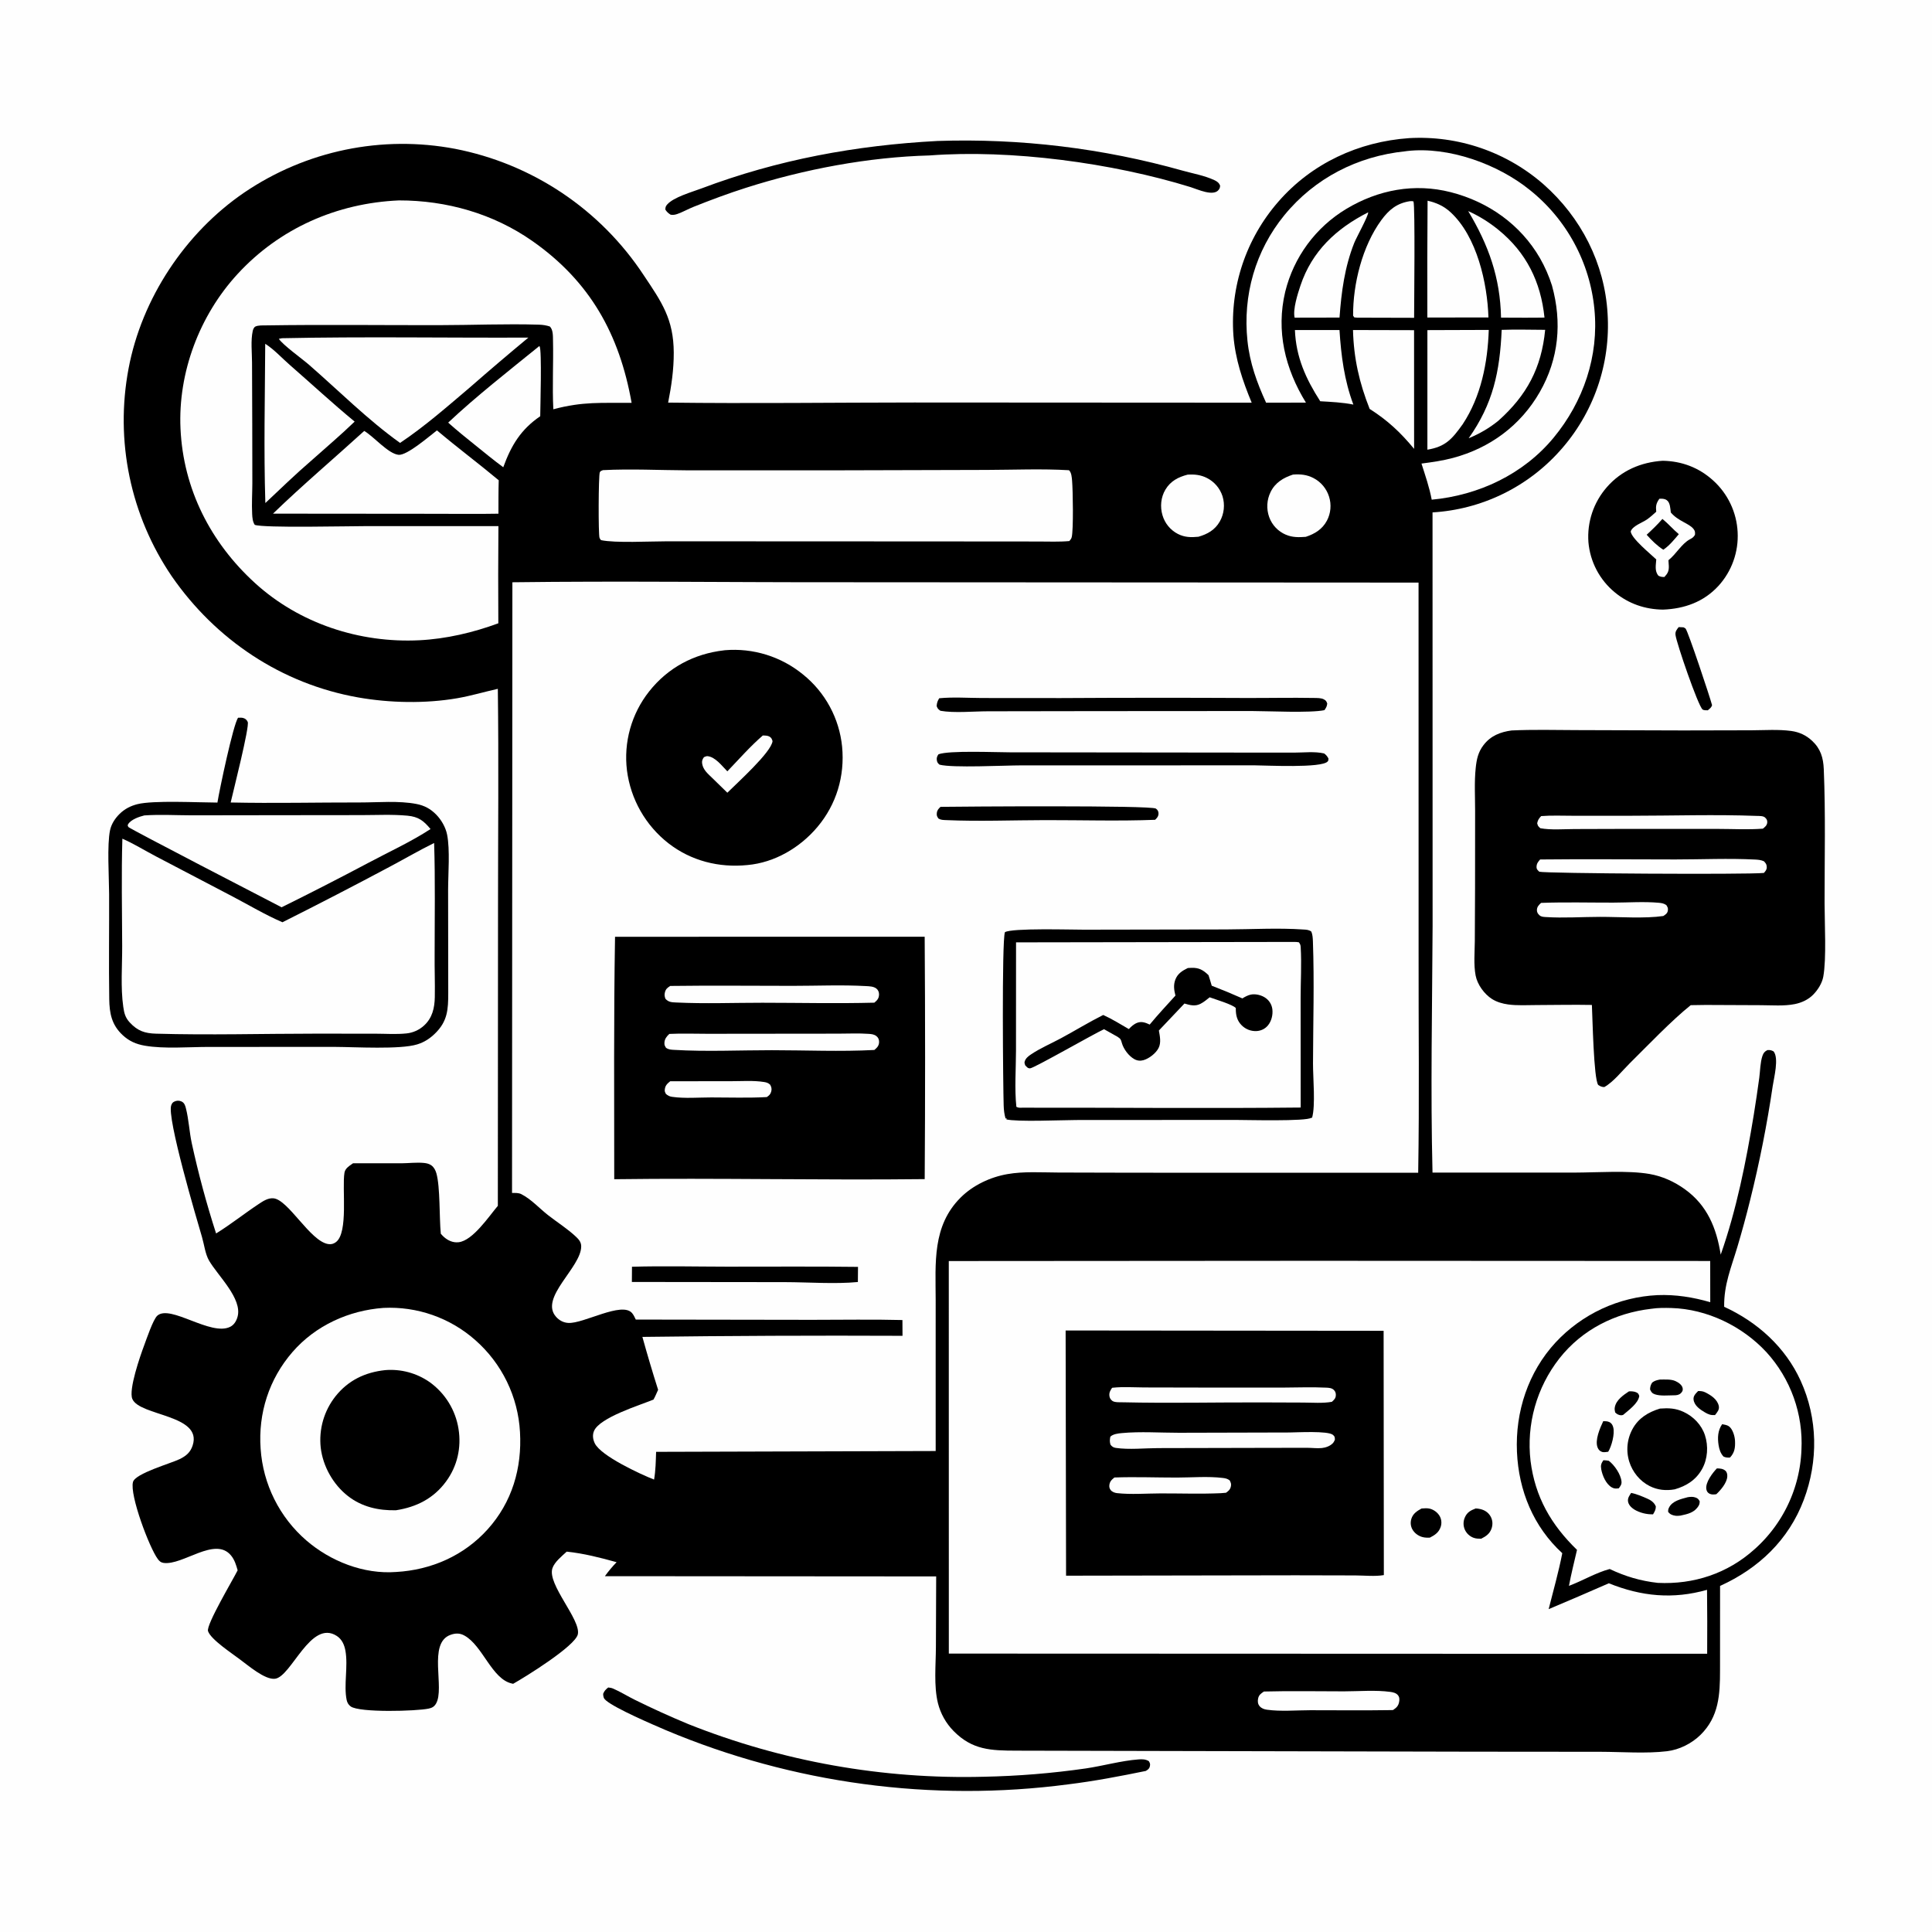 <?xml version="1.0" encoding="utf-8" ?>
<svg xmlns="http://www.w3.org/2000/svg" xmlns:xlink="http://www.w3.org/1999/xlink" width="1024" height="1024">
	<path fill="#FEFEFE" d="M0 0L1024 0L1024 1024L0 1024L0 0Z"/>
	<path d="M889.737 332.383L892.269 332.493C892.648 332.724 893.109 332.857 893.407 333.187C894.699 334.618 906.297 369.396 907.424 373.736C907.02 375.124 906.235 375.534 905.166 376.478C904.343 376.482 902.966 376.519 902.36 375.998C899.962 373.937 888.639 341 888.062 336.6C887.816 334.72 888.646 333.761 889.737 332.383Z"/>
	<path d="M322.368 894.402C323.285 894.516 324.129 894.627 324.986 894.997C328.92 896.698 332.693 899.084 336.557 900.979Q350.479 907.859 364.822 913.812Q369.476 915.664 374.174 917.398Q378.873 919.132 383.615 920.746Q388.356 922.36 393.137 923.854Q397.918 925.348 402.735 926.72Q407.552 928.092 412.402 929.341Q417.252 930.591 422.132 931.718Q427.013 932.844 431.92 933.846Q436.827 934.849 441.758 935.727Q446.69 936.604 451.641 937.357Q456.593 938.109 461.562 938.736Q466.531 939.363 471.515 939.864Q476.498 940.365 481.493 940.74Q486.488 941.114 491.49 941.362Q496.493 941.61 501.5 941.731Q506.507 941.852 511.516 941.846Q516.524 941.841 521.531 941.708Q548.653 941.174 575.504 937.307C584.722 935.946 594.238 933.213 603.457 932.522C605.429 932.374 607.19 932.399 608.903 933.445C609.511 934.502 609.752 934.972 609.429 936.257C609.082 937.633 608.388 937.919 607.286 938.641C593.696 941.422 580.011 944.042 566.237 945.735Q562.865 946.178 559.486 946.565Q556.107 946.953 552.722 947.284Q549.337 947.616 545.947 947.891Q542.557 948.167 539.163 948.386Q535.769 948.605 532.372 948.769Q528.975 948.932 525.575 949.039Q522.176 949.147 518.775 949.198Q515.374 949.249 511.973 949.244Q508.572 949.239 505.171 949.177Q501.771 949.116 498.372 948.999Q494.973 948.881 491.576 948.707Q488.179 948.534 484.786 948.304Q481.393 948.074 478.003 947.789Q474.614 947.503 471.23 947.162Q467.847 946.82 464.469 946.422Q461.091 946.025 457.72 945.572Q454.349 945.118 450.986 944.61Q447.624 944.101 444.27 943.536Q440.916 942.972 437.571 942.352Q434.227 941.733 430.894 941.058Q427.56 940.383 424.238 939.653Q420.916 938.924 417.607 938.139Q414.298 937.355 411.002 936.516Q407.706 935.677 404.424 934.783Q401.142 933.89 397.876 932.942Q394.609 931.995 391.359 930.993Q388.109 929.992 384.875 928.937Q381.642 927.882 378.426 926.774Q375.211 925.666 372.014 924.505Q368.817 923.344 365.64 922.13Q362.463 920.916 359.306 919.65Q356.149 918.384 353.014 917.066C345.984 914.042 326.408 905.692 321.166 901.259C319.887 900.178 319.765 899.382 319.677 897.766C320.337 896.148 321.009 895.48 322.368 894.402Z"/>
	<path d="M496.86 74.72Q505.078 74.443 513.301 74.484Q521.524 74.524 529.739 74.882Q537.954 75.239 546.149 75.912Q554.344 76.586 562.507 77.575Q570.67 78.564 578.789 79.867Q586.908 81.17 594.971 82.784Q603.034 84.399 611.028 86.324Q619.023 88.248 626.937 90.479C632.429 92.003 638.421 93.05 643.611 95.463C645.041 96.129 646.095 96.856 646.677 98.384C646.631 99.314 646.55 99.77 645.968 100.554C643.153 104.345 634.808 100.343 631.047 99.177C589.742 86.373 535.703 79.104 492.754 82.388C460.158 83.254 426.293 89.671 395.266 99.572C385.962 102.541 376.691 105.996 367.624 109.617C364.755 110.763 362.011 112.341 359.116 113.373C357.836 113.829 356.833 114.016 355.468 113.806C354.138 112.962 353.521 112.406 352.649 111.096C352.665 109.939 352.798 109.342 353.576 108.438C356.972 104.496 366.813 101.755 371.701 99.909C412.254 84.595 453.674 77.015 496.86 74.72Z"/>
	<path d="M881.25 244.216C891.353 244.399 900.415 247.796 907.942 254.604Q908.667 255.256 909.358 255.943Q910.05 256.63 910.707 257.35Q911.364 258.071 911.985 258.822Q912.605 259.574 913.188 260.355Q913.771 261.137 914.315 261.946Q914.858 262.755 915.361 263.59Q915.864 264.426 916.326 265.284Q916.787 266.143 917.205 267.024Q917.624 267.904 917.998 268.804Q918.372 269.704 918.702 270.622Q919.032 271.539 919.316 272.472Q919.599 273.404 919.837 274.35Q920.075 275.295 920.266 276.251Q920.456 277.207 920.6 278.172Q920.743 279.136 920.839 280.106Q920.934 281.076 920.982 282.05Q921.033 283.02 921.036 283.991Q921.039 284.962 920.994 285.933Q920.949 286.903 920.856 287.87Q920.763 288.836 920.622 289.798Q920.481 290.759 920.293 291.711Q920.105 292.664 919.87 293.607Q919.635 294.549 919.354 295.479Q919.073 296.408 918.746 297.323Q918.419 298.238 918.047 299.135Q917.676 300.032 917.26 300.91Q916.844 301.788 916.386 302.644Q915.927 303.5 915.427 304.333Q914.926 305.165 914.385 305.972Q913.845 306.779 913.264 307.558Q912.684 308.337 912.066 309.086Q911.448 309.835 910.794 310.553C902.97 319.056 892.782 322.655 881.452 323.109C871.988 323.01 863.156 320.003 855.847 313.93Q855.104 313.318 854.393 312.669Q853.682 312.021 853.003 311.338Q852.325 310.655 851.682 309.939Q851.038 309.224 850.431 308.477Q849.824 307.73 849.254 306.954Q848.685 306.178 848.155 305.374Q847.625 304.571 847.135 303.742Q846.646 302.913 846.198 302.061Q845.751 301.209 845.346 300.336Q844.941 299.462 844.58 298.57Q844.219 297.678 843.903 296.769Q843.587 295.86 843.316 294.936Q843.046 294.012 842.821 293.076Q842.597 292.14 842.419 291.194Q842.242 290.248 842.111 289.295Q841.981 288.341 841.898 287.382Q841.825 286.397 841.801 285.41Q841.777 284.422 841.802 283.435Q841.827 282.447 841.901 281.462Q841.975 280.478 842.098 279.497Q842.22 278.517 842.392 277.545Q842.563 276.572 842.782 275.609Q843.001 274.646 843.268 273.695Q843.535 272.744 843.849 271.807Q844.162 270.871 844.522 269.951Q844.882 269.031 845.287 268.13Q845.692 267.229 846.141 266.35Q846.59 265.47 847.082 264.614Q847.574 263.757 848.108 262.926Q848.642 262.096 849.217 261.292Q849.792 260.489 850.406 259.715Q851.02 258.941 851.671 258.199C859.364 249.4 869.727 244.966 881.25 244.216Z"/>
	<path fill="#FEFEFE" d="M879.5 264.358C880.884 264.275 882.163 264.269 883.359 265.056C885.268 266.311 885.286 269.562 885.565 271.621C889.474 276.267 895.2 277.349 897.566 280.317C898.469 281.45 898.472 282.096 898.367 283.489C897.58 284.777 896.964 285.158 895.688 285.836C891.296 288.172 888.394 293.702 884.308 296.929Q884.45 298.449 884.504 299.975C884.584 302.669 883.988 303.861 882.187 305.797C880.879 305.843 880.216 305.74 879.035 305.171C876.894 302.712 877.66 299.533 877.852 296.508C874.884 293.655 864.742 285.471 864.312 281.71C865.144 278.817 870.52 276.986 872.873 275.362C874.629 274.151 876.254 272.655 877.838 271.227C877.535 268.245 877.744 266.83 879.5 264.358Z"/>
	<path d="M881.112 275.045C884.146 277.494 886.772 280.59 889.806 283.124C887.31 286.064 884.808 289.199 881.587 291.366C878.204 289.186 875.429 286.422 872.764 283.433C875.715 280.709 878.466 278.085 881.112 275.045Z"/>
	<path d="M126.203 380.416C126.982 380.412 128.01 380.32 128.758 380.512C130.009 380.834 130.736 381.445 131.291 382.618C132.394 384.948 123.51 419.828 122.262 425.337C145.054 425.833 167.963 425.287 190.772 425.32C200.358 425.333 211.361 424.289 220.792 426.136C224.919 426.944 228.172 428.687 231.137 431.694C233.923 434.518 236.2 438.464 236.976 442.381C238.576 450.463 237.515 463.135 237.505 471.612L237.579 526.346C237.575 535.006 237.245 541.23 230.66 547.699C227.851 550.459 224.879 552.398 221.073 553.563C211.985 556.347 188.189 554.917 177.75 554.879L110.731 554.89C100.132 554.89 87.014 556.008 76.78 554.241C72.156 553.443 68.445 551.842 64.962 548.585C59.17 543.167 58.015 537.055 57.901 529.523C57.62 510.932 57.911 492.315 57.834 473.721C57.798 465.02 56.678 447.745 58.33 440.032C59.035 436.738 60.977 433.762 63.35 431.422C66.058 428.752 69.152 427.161 72.829 426.229C81.211 424.105 105.085 425.357 115.242 425.381C116.263 418.897 123.664 383.711 126.203 380.416Z"/>
	<path fill="#FEFEFE" d="M76.501 432.188C84.769 431.624 93.328 432.119 101.622 432.138L147.789 432.072L191.529 432.026C199.565 432.02 207.892 431.579 215.889 432.322C221.795 432.871 224.491 434.961 228.194 439.407C217.904 446.14 206.064 451.545 195.184 457.355Q172.389 469.448 149.255 480.881C142.282 477.293 69.094 439.428 68.092 438.375C67.852 438.122 67.809 437.737 67.668 437.418C67.735 437.255 67.783 437.083 67.868 436.928C69.261 434.388 73.874 432.823 76.501 432.188Z"/>
	<path fill="#FEFEFE" d="M64.856 444.519C70.903 447.165 76.674 450.752 82.526 453.833L123.634 475.351C132.218 479.888 140.796 484.976 149.703 488.816Q178.296 474.47 206.525 459.42C214.392 455.248 222.11 450.735 230.098 446.804C230.73 466.452 230.354 486.215 230.364 505.875C230.287 513.425 230.602 520.981 230.456 528.53C230.346 534.247 229.141 539.559 224.739 543.565Q224.257 544.005 223.742 544.404Q223.227 544.804 222.681 545.162Q222.136 545.519 221.564 545.831Q220.991 546.144 220.396 546.41Q219.8 546.676 219.185 546.893Q218.571 547.11 217.94 547.278Q217.31 547.445 216.669 547.562Q216.027 547.678 215.378 547.743C210.043 548.301 204.299 547.886 198.923 547.88L167.313 547.858C139.17 547.865 110.804 548.685 82.688 547.871C76.763 547.7 72.945 546.431 68.796 541.956C66.376 539.346 65.826 537.012 65.332 533.597C63.861 523.41 64.795 511.828 64.759 501.469C64.694 482.511 64.3 463.467 64.856 444.519Z"/>
	<path d="M801.201 387.157C812.605 386.63 824.125 386.926 835.541 386.973L892.057 387.149L928.295 387.069C935.208 387.044 942.573 386.499 949.409 387.433C953.682 388.018 957.304 389.711 960.468 392.661C965 396.888 966.388 401.676 966.64 407.697C967.628 431.282 967.048 455.114 967.062 478.725C967.068 489.452 968.119 508.143 966.376 517.662C965.738 521.145 963.517 524.638 961.077 527.142C958.46 529.83 954.93 531.455 951.282 532.187C945.561 533.336 939.161 532.787 933.329 532.769L904.106 532.644L896.12 532.758C886.017 540.83 873.16 554.313 863.659 563.714C859.709 567.623 855.117 573.505 850.304 576.17C848.837 576.116 848.278 575.79 847.077 575.037C844.67 571.738 844.075 539.261 843.735 532.64C833.95 532.451 824.124 532.674 814.335 532.701C809.447 532.715 804.227 533.044 799.382 532.384C796.398 531.977 793.379 531.123 790.814 529.507C786.699 526.913 783.02 521.822 782.106 517.015C781.014 511.263 781.628 504.668 781.68 498.808L781.812 470.595L781.841 429.701C781.841 422.262 781.377 414.463 782.155 407.061C782.637 402.479 783.403 398.711 786.278 394.938C790.063 389.972 795.232 387.958 801.201 387.157Z"/>
	<path fill="#FEFEFE" d="M816.794 478.552C829.474 478.083 842.285 478.427 854.978 478.408C862.894 478.397 871.383 477.764 879.24 478.494C880.8 478.639 881.874 478.84 883.186 479.705C883.888 480.867 884.233 481.326 883.971 482.757C883.709 484.183 882.688 484.766 881.594 485.506C871.709 486.936 858.375 485.95 848.072 485.961C838.568 485.97 828.659 486.67 819.196 486.05C817.999 485.972 816.86 485.937 815.927 485.086C815.033 484.269 814.54 483.457 814.597 482.22C814.673 480.567 815.676 479.623 816.794 478.552Z"/>
	<path fill="#FEFEFE" d="M816.85 432.543C822.367 432.107 828.049 432.367 833.583 432.366L864.494 432.365C886.648 432.361 909.087 431.613 931.209 432.449C932.51 432.498 934.439 432.388 935.464 433.266C936.349 434.024 936.803 434.837 936.669 436.024C936.498 437.541 935.452 438.316 934.378 439.21C926.584 439.811 918.401 439.346 910.578 439.342L864.429 439.325L834.495 439.414C828.642 439.442 822.19 439.997 816.437 438.989C815.24 437.943 815.129 437.86 814.739 436.329C815.106 434.579 815.639 433.841 816.85 432.543Z"/>
	<path fill="#FEFEFE" d="M816.297 455.536C840.185 455.269 864.106 455.525 887.997 455.523C901.972 455.521 916.247 454.858 930.181 455.576C931.887 455.664 933.375 455.783 934.94 456.503C935.872 457.552 936.366 458.025 936.42 459.526C936.471 460.92 935.767 461.72 934.885 462.679C925.903 463.608 818.484 462.966 815.85 462.024C814.976 461.154 814.387 460.79 814.397 459.448C814.409 457.769 815.243 456.726 816.297 455.536Z"/>
	<path d="M746.809 73.212Q748.015 73.143 749.223 73.103Q750.43 73.063 751.638 73.052Q752.847 73.041 754.055 73.06Q755.263 73.078 756.47 73.126Q757.677 73.174 758.883 73.251Q760.089 73.329 761.292 73.435Q762.496 73.541 763.696 73.677Q764.897 73.812 766.094 73.977Q767.291 74.142 768.483 74.335Q769.676 74.529 770.864 74.752Q772.051 74.974 773.233 75.225Q774.415 75.477 775.59 75.757Q776.765 76.037 777.934 76.345Q779.102 76.653 780.262 76.99Q781.422 77.326 782.574 77.691Q783.726 78.055 784.869 78.448Q786.011 78.841 787.144 79.261Q788.277 79.681 789.4 80.128Q790.522 80.576 791.633 81.05Q792.744 81.525 793.843 82.026Q794.943 82.527 796.029 83.055Q797.116 83.583 798.19 84.137Q799.263 84.691 800.323 85.271Q801.383 85.851 802.429 86.457Q803.474 87.062 804.505 87.693Q805.535 88.324 806.55 88.979Q807.565 89.635 808.564 90.315Q809.563 90.995 810.545 91.698Q811.526 92.403 812.491 93.13Q813.456 93.858 814.402 94.609Q815.349 95.359 816.277 96.133Q817.205 96.906 818.114 97.702C838.018 115.246 850.528 139.66 852.049 166.25Q852.127 167.482 852.173 168.716Q852.22 169.949 852.237 171.184Q852.253 172.418 852.239 173.653Q852.224 174.887 852.179 176.121Q852.134 177.355 852.059 178.587Q851.983 179.819 851.877 181.049Q851.77 182.279 851.634 183.506Q851.497 184.733 851.33 185.956Q851.163 187.179 850.965 188.398Q850.768 189.617 850.54 190.83Q850.312 192.043 850.054 193.251Q849.796 194.458 849.509 195.659Q849.221 196.859 848.904 198.052Q848.586 199.245 848.239 200.43Q847.892 201.615 847.516 202.791Q847.14 203.966 846.734 205.132Q846.329 206.299 845.895 207.454Q845.461 208.61 844.998 209.754Q844.535 210.899 844.044 212.032Q843.553 213.164 843.034 214.284Q842.515 215.405 841.968 216.511Q841.421 217.618 840.847 218.711Q840.273 219.804 839.672 220.883Q839.071 221.961 838.444 223.024Q837.816 224.087 837.162 225.134Q836.508 226.182 835.829 227.212Q835.149 228.243 834.444 229.256Q833.739 230.27 833.009 231.265Q832.279 232.261 831.525 233.238Q830.77 234.215 829.992 235.174Q829.213 236.132 828.411 237.07Q827.609 238.009 826.784 238.927Q825.983 239.823 825.16 240.7Q824.337 241.576 823.493 242.432Q822.648 243.288 821.784 244.123Q820.919 244.958 820.034 245.772Q819.149 246.586 818.244 247.378Q817.34 248.17 816.416 248.939Q815.493 249.709 814.551 250.456Q813.609 251.203 812.649 251.926Q811.688 252.65 810.711 253.35Q809.734 254.05 808.739 254.726Q807.745 255.401 806.735 256.053Q805.724 256.704 804.698 257.331Q803.672 257.957 802.631 258.559Q801.59 259.16 800.535 259.736Q799.479 260.311 798.41 260.861Q797.341 261.411 796.259 261.935Q795.176 262.458 794.082 262.955Q792.987 263.452 791.88 263.922Q790.774 264.392 789.656 264.835Q788.539 265.278 787.411 265.693Q786.282 266.109 785.144 266.496Q784.006 266.884 782.859 267.244Q781.712 267.604 780.557 267.936Q779.401 268.268 778.238 268.571Q777.075 268.875 775.904 269.15Q774.734 269.425 773.557 269.671Q772.381 269.917 771.198 270.135Q770.016 270.352 768.829 270.541Q767.641 270.73 766.45 270.889Q765.258 271.049 764.063 271.179Q762.868 271.31 761.67 271.411Q760.472 271.512 759.272 271.584L759.308 490.86C759.091 534.363 758.179 578.015 759.261 621.507L834.671 621.499C846.669 621.469 862.852 620.265 874.241 622.229C881.074 623.407 887.42 626.296 893.034 630.338C904.905 638.887 909.79 650.916 912.015 664.985C920.339 641.346 925.487 615.617 929.524 590.956Q931.121 581.072 932.466 571.15C932.931 567.529 932.965 563.103 934.117 559.673C934.631 558.141 935.292 557.284 936.779 556.568C938.181 556.486 938.793 556.6 940.033 557.262C942.976 560.884 940.223 571.234 939.57 575.664Q935.069 606.146 927.614 636.043Q924.532 648.528 920.856 660.851C917.555 671.93 913.662 680.892 913.841 692.63C931.466 700.682 946.265 714.015 954.378 731.818C963.508 751.853 963.778 774.446 956.042 794.959C948.041 816.174 932.133 831.322 911.674 840.563L911.65 885.279C911.652 898.157 911.079 909.902 901.304 919.516C896.644 924.101 890.065 927.401 883.555 928.181C872.448 929.512 859.558 928.513 848.285 928.486L780.283 928.429L538.679 927.888C525.175 927.848 515.301 927.558 505.371 917.429Q504.626 916.669 503.933 915.862Q503.24 915.054 502.602 914.203Q501.963 913.351 501.383 912.46Q500.802 911.568 500.281 910.64Q499.76 909.712 499.302 908.752Q498.843 907.792 498.449 906.803Q498.055 905.815 497.727 904.803Q497.399 903.791 497.138 902.759C494.862 893.534 496.014 882.536 496.051 873.017L496.194 835.536L320.609 835.407C322.534 832.737 324.521 830.357 326.815 827.997C318.098 825.572 309.394 823.346 300.372 822.396C297.809 824.771 293.936 827.834 292.798 831.19C289.913 839.701 307.968 858.45 306.263 866.22C304.891 872.477 278.161 888.99 271.974 892.449L271.35 892.308C260.659 889.974 255.891 872.258 246.18 866.893C243.702 865.523 241.483 865.557 238.853 866.476C226.5 870.79 235.979 894.785 231.067 903.008C230.111 904.607 228.98 905.207 227.225 905.587C220.827 906.971 190.507 907.838 185.871 904.442C184.691 903.578 184.018 902.407 183.729 901C182.116 893.146 184.57 883.215 183.089 874.959C182.528 871.834 181.265 868.877 178.514 867.089C164.677 858.093 154.452 888.654 145.805 889.771C140.371 890.474 131.329 882.519 126.986 879.382C123.128 876.424 111.766 869.017 110.257 864.538C109.155 861.268 123.522 837.216 125.957 832.292C125.146 829.45 124.353 826.728 122.423 824.401C113.929 814.162 96.933 829.828 86.664 828.37C85.234 828.167 84.487 827.444 83.649 826.335C79.263 820.534 68.606 792.35 70.493 785.478C71.753 780.892 90.543 775.66 95.228 773.362C98.661 771.677 100.931 769.785 102.128 766.067C107.395 749.709 73.993 750.62 70.141 741.469C68.075 736.559 74.321 718.635 76.393 713.119C77.587 709.941 81.153 699.295 83.384 697.333C90.314 691.237 111.746 708.409 122.026 703.228C124.127 702.17 125.311 700.094 125.914 697.895C128.549 688.27 115.447 676.159 110.81 668.152C108.759 664.61 108.244 659.693 107.08 655.726C104.361 646.455 88.218 592.033 90.785 585.756C91.152 584.857 91.425 584.347 92.296 583.91C93.539 583.287 94.816 583.201 96.112 583.763C97.67 584.438 98.119 585.799 98.512 587.325C100.062 593.342 100.329 599.806 101.637 605.918Q106.916 630.154 114.534 653.759C122.321 648.961 129.485 643.212 137.105 638.163C139.42 636.629 142.041 634.865 144.944 635.131C152.826 635.853 164.385 657.836 173.932 659.376C175.509 659.631 176.778 659.307 178.066 658.335C184.746 653.293 181.198 629.755 182.576 621.566C182.947 619.357 184.884 618.112 186.571 616.941L187.146 616.547L212.741 616.569C216.708 616.535 220.882 615.995 224.818 616.395C226.184 616.535 227.647 616.897 228.752 617.755C230.083 618.79 230.845 620.301 231.297 621.894C233.356 629.142 232.791 645.297 233.634 653.908C234.15 654.482 234.656 655.058 235.233 655.572C237.435 657.538 240.132 658.76 243.121 658.405C250.607 657.516 259.055 644.809 263.865 639.113L263.962 480.525C263.964 442.06 264.368 403.553 263.86 365.093C256.69 366.699 249.614 368.814 242.373 370.072C225.544 372.995 206.533 372.613 189.754 369.638C149.23 362.452 114.331 339.109 91.045 305.455Q90.031 303.965 89.055 302.451Q88.078 300.936 87.138 299.399Q86.198 297.861 85.297 296.3Q84.395 294.74 83.532 293.158Q82.669 291.576 81.845 289.973Q81.021 288.371 80.237 286.748Q79.452 285.126 78.707 283.485Q77.963 281.844 77.259 280.185Q76.555 278.526 75.891 276.85Q75.228 275.175 74.606 273.483Q73.984 271.792 73.404 270.086Q72.823 268.38 72.285 266.66Q71.747 264.94 71.251 263.207Q70.754 261.475 70.301 259.731Q69.847 257.987 69.437 256.232Q69.026 254.477 68.659 252.713Q68.291 250.949 67.967 249.176Q67.643 247.403 67.362 245.623Q67.082 243.843 66.845 242.056Q66.608 240.27 66.415 238.478Q66.222 236.686 66.073 234.89Q65.924 233.095 65.819 231.295Q65.714 229.496 65.653 227.695Q65.592 225.894 65.575 224.092Q65.558 222.29 65.585 220.488Q65.613 218.686 65.684 216.886Q65.756 215.085 65.872 213.286Q65.987 211.488 66.147 209.693Q66.306 207.898 66.51 206.107Q66.714 204.317 66.961 202.532Q67.209 200.747 67.5 198.968Q67.791 197.19 68.125 195.419C75.106 158.182 98.244 123.32 129.503 102.024Q131.016 100.997 132.554 100.007Q134.093 99.018 135.654 98.066Q137.216 97.114 138.801 96.201Q140.386 95.288 141.992 94.414Q143.599 93.54 145.227 92.705Q146.854 91.871 148.502 91.076Q150.149 90.282 151.816 89.528Q153.482 88.775 155.166 88.062Q156.851 87.349 158.552 86.678Q160.254 86.007 161.971 85.377Q163.688 84.748 165.42 84.161Q167.152 83.574 168.899 83.029Q170.645 82.485 172.403 81.983Q174.162 81.482 175.933 81.023Q177.704 80.565 179.485 80.15Q181.266 79.735 183.057 79.364Q184.848 78.993 186.648 78.666Q188.447 78.339 190.254 78.056Q192.061 77.773 193.874 77.534Q195.688 77.296 197.506 77.102Q199.325 76.908 201.148 76.758Q202.971 76.609 204.797 76.504Q206.623 76.399 208.451 76.339Q210.279 76.279 212.108 76.264Q213.937 76.248 215.765 76.278Q217.594 76.308 219.422 76.382Q221.249 76.456 223.074 76.575Q224.899 76.694 226.721 76.858Q228.543 77.022 230.36 77.23Q232.177 77.438 233.988 77.691Q235.8 77.944 237.604 78.241Q239.409 78.538 241.206 78.879Q243.101 79.248 244.987 79.663Q246.872 80.079 248.747 80.541Q250.621 81.004 252.484 81.513Q254.346 82.022 256.195 82.577Q258.044 83.132 259.879 83.733Q261.714 84.334 263.533 84.98Q265.353 85.626 267.155 86.318Q268.958 87.009 270.743 87.746Q272.528 88.482 274.294 89.262Q276.06 90.042 277.806 90.866Q279.552 91.69 281.277 92.558Q283.002 93.425 284.705 94.335Q286.407 95.245 288.087 96.197Q289.767 97.148 291.422 98.142Q293.078 99.135 294.708 100.17Q296.338 101.204 297.942 102.279Q299.546 103.353 301.123 104.468Q302.7 105.582 304.248 106.735Q305.797 107.888 307.316 109.079Q308.836 110.271 310.325 111.499Q311.814 112.728 313.273 113.993Q314.731 115.259 316.157 116.56Q317.583 117.861 318.977 119.198Q320.37 120.534 321.73 121.905Q323.09 123.275 324.415 124.679Q325.74 126.084 327.03 127.52Q328.32 128.957 329.574 130.425Q330.828 131.893 332.044 133.392Q333.261 134.891 334.44 136.42Q335.62 137.949 336.76 139.507Q337.901 141.064 339.003 142.65Q340.104 144.235 341.166 145.848C350.777 160.184 357.03 169.158 357.103 186.897C357.14 195.935 355.864 204.559 354.128 213.39C397.563 213.935 441.093 213.358 484.538 213.333L663.421 213.432C658.585 201.775 654.731 190.42 653.731 177.745Q653.647 176.551 653.593 175.356Q653.538 174.16 653.514 172.963Q653.489 171.767 653.493 170.57Q653.498 169.373 653.531 168.177Q653.565 166.981 653.629 165.786Q653.692 164.59 653.785 163.397Q653.878 162.204 654 161.013Q654.122 159.823 654.273 158.636Q654.425 157.448 654.605 156.265Q654.786 155.082 654.995 153.904Q655.205 152.726 655.443 151.553Q655.682 150.38 655.949 149.213Q656.216 148.047 656.512 146.887Q656.808 145.728 657.133 144.576Q657.457 143.424 657.81 142.28Q658.162 141.136 658.543 140.002Q658.923 138.867 659.332 137.742Q659.74 136.617 660.176 135.502Q660.612 134.388 661.076 133.284Q661.539 132.181 662.029 131.089Q662.519 129.997 663.036 128.918Q663.553 127.839 664.097 126.772Q664.64 125.706 665.21 124.653Q665.779 123.601 666.375 122.562Q666.97 121.524 667.59 120.501Q668.211 119.477 668.857 118.47Q669.502 117.462 670.172 116.47Q670.842 115.479 671.537 114.504Q672.231 113.529 672.949 112.572Q673.667 111.614 674.409 110.675Q675.151 109.736 675.915 108.815Q676.679 107.894 677.466 106.992C695.174 86.591 720.061 75.095 746.809 73.212Z"/>
	<path fill="#FEFEFE" d="M669.915 896.539C684.016 896.156 698.21 896.465 712.32 896.451C720.226 896.442 729.09 895.667 736.907 896.738C738.355 896.936 739.936 897.296 740.921 898.475C741.787 899.513 741.805 900.76 741.569 902.018C741.147 904.257 740.112 905.137 738.329 906.357Q737.677 906.385 737.025 906.394C722.851 906.625 708.64 906.442 694.463 906.452C687.057 906.457 678.775 907.209 671.496 906.184C670 905.974 668.605 905.47 667.596 904.278C666.633 903.141 666.533 901.709 666.812 900.31C667.207 898.328 668.358 897.585 669.915 896.539Z"/>
	<path fill="#FEFEFE" d="M686.334 174.923L709.957 174.914C710.815 188.529 712.497 201.582 717.316 214.436C711.549 213.275 705.609 213.016 699.749 212.671C692.09 200.725 686.893 189.267 686.334 174.923Z"/>
	<path fill="#FEFEFE" d="M629.461 251.569C633.139 251.346 636.425 251.658 639.758 253.374Q640.481 253.743 641.164 254.18Q641.847 254.618 642.483 255.121Q643.12 255.624 643.704 256.187Q644.289 256.75 644.815 257.367Q645.341 257.985 645.804 258.651Q646.267 259.317 646.662 260.026Q647.057 260.734 647.381 261.478Q647.705 262.222 647.954 262.994Q648.209 263.821 648.379 264.67Q648.548 265.519 648.632 266.38Q648.715 267.242 648.711 268.107Q648.707 268.973 648.616 269.833Q648.524 270.694 648.346 271.541Q648.169 272.388 647.906 273.213Q647.644 274.038 647.299 274.832Q646.955 275.626 646.532 276.381C643.941 280.903 640.044 283.08 635.197 284.489C631.256 284.883 627.86 284.828 624.262 282.979Q623.532 282.6 622.844 282.15Q622.155 281.699 621.516 281.181Q620.877 280.664 620.293 280.084Q619.71 279.504 619.188 278.869Q618.666 278.233 618.211 277.548Q617.755 276.863 617.372 276.135Q616.988 275.407 616.68 274.645Q616.372 273.882 616.142 273.092C614.795 268.6 615.275 263.53 617.704 259.486C620.44 254.932 624.512 252.86 629.461 251.569Z"/>
	<path fill="#FEFEFE" d="M685.301 251.539C689.17 251.229 692.662 251.559 696.163 253.377Q696.895 253.756 697.587 254.206Q698.278 254.655 698.922 255.171Q699.566 255.686 700.156 256.263Q700.746 256.839 701.276 257.471Q701.806 258.103 702.271 258.784Q702.736 259.465 703.132 260.188Q703.528 260.912 703.85 261.671Q704.173 262.43 704.419 263.217Q704.668 263.999 704.839 264.803Q705.009 265.606 705.1 266.422Q705.19 267.239 705.199 268.06Q705.208 268.881 705.136 269.699Q705.064 270.517 704.911 271.324Q704.758 272.131 704.526 272.919Q704.294 273.706 703.985 274.467Q703.677 275.228 703.294 275.955C700.845 280.545 696.877 282.956 692.099 284.532C688.423 284.82 684.977 284.878 681.526 283.401Q680.763 283.078 680.038 282.678Q679.312 282.278 678.631 281.805Q677.951 281.333 677.323 280.792Q676.695 280.252 676.125 279.65Q675.556 279.048 675.052 278.39Q674.548 277.733 674.115 277.027Q673.681 276.321 673.322 275.574Q672.964 274.827 672.684 274.047Q672.396 273.241 672.191 272.41Q671.985 271.579 671.864 270.732Q671.742 269.885 671.706 269.03Q671.67 268.175 671.719 267.321Q671.768 266.466 671.903 265.621Q672.037 264.776 672.255 263.948Q672.474 263.121 672.774 262.319Q673.073 261.518 673.452 260.75C675.936 255.734 680.188 253.239 685.301 251.539Z"/>
	<path fill="#FEFEFE" d="M778.169 111.88Q782.466 113.817 786.473 116.299Q790.48 118.78 794.129 121.764C809.053 133.865 816.661 149.425 818.612 168.322C810.942 168.464 803.253 168.352 795.581 168.344C795.142 147.046 788.987 129.962 778.169 111.88Z"/>
	<path fill="#FEFEFE" d="M795.921 174.834C803.572 174.55 811.308 174.801 818.968 174.82C817.033 194.99 809.235 209.552 794.177 222.988C789.33 226.927 784.185 229.902 778.426 232.287C791.387 213.948 794.939 196.943 795.921 174.834Z"/>
	<path fill="#FEFEFE" d="M725.158 112.543C725.403 114.205 718.848 126.033 717.77 128.756C712.688 141.593 710.968 154.667 709.973 168.318L686.181 168.365C685.136 164.035 687.843 155.626 689.265 151.371C695.379 133.082 708.318 121.078 725.158 112.543Z"/>
	<path fill="#FEFEFE" d="M717.116 174.92L749.484 175L749.508 237.913C742.307 229.185 735.471 222.792 725.944 216.739C720.452 202.841 717.503 189.938 717.116 174.92Z"/>
	<path fill="#FEFEFE" d="M285.834 183.429C285.89 183.483 285.957 183.527 286 183.591C287.264 185.457 286.36 216.168 286.331 220.612C275.981 227.683 270.97 236.074 266.737 247.654C261.608 243.887 256.692 239.799 251.724 235.821C246.916 231.963 242.136 228.113 237.545 223.997C252.099 210.268 270.148 196.148 285.834 183.429Z"/>
	<path fill="#FEFEFE" d="M756.646 106.373C761.405 107.493 765.209 109.158 768.857 112.521C782.801 125.377 788.344 150.072 788.907 168.261L756.523 168.292Q756.412 137.331 756.646 106.373Z"/>
	<path fill="#FEFEFE" d="M747.273 106.637C747.988 106.535 748.45 106.611 749.156 106.723C750.113 109.02 749.507 161.961 749.506 168.446L719.375 168.366L717.813 168.231L717.169 167.315C717.071 150.478 722.075 130.416 732.109 116.701C736.165 111.158 740.388 107.701 747.273 106.637Z"/>
	<path fill="#FEFEFE" d="M756.551 174.971L789.079 174.861C788.506 192.247 784.982 210.187 775.236 224.884C769.658 232.651 766.218 236.753 756.547 238.344L756.551 174.971Z"/>
	<path fill="#FEFEFE" d="M140.574 182.224C145.23 185.154 149.377 189.748 153.556 193.391C165.01 203.38 176.254 213.794 187.969 223.461C180.596 230.598 172.664 237.279 165.013 244.124C156.64 251.338 148.682 259.039 140.641 266.619C139.758 238.571 140.438 210.292 140.574 182.224Z"/>
	<path fill="#FEFEFE" d="M231.597 228.113C242.298 237.164 253.568 245.566 264.334 254.552C264.146 260.446 264.221 266.373 264.181 272.27C252.717 272.483 241.217 272.312 229.75 272.32L144.693 272.245C160.395 257.061 176.919 243.089 193.047 228.408C198.07 231.318 205.689 240.461 211.219 241.057C215.681 241.538 227.533 231.201 231.597 228.113Z"/>
	<path fill="#FEFEFE" d="M149.497 179.261C192.969 178.349 236.567 179.12 280.054 178.935Q264.362 191.936 249.025 205.354C237.119 215.454 225.021 226.092 212.037 234.755C194.842 222.445 179.675 207.185 163.752 193.32C160.113 190.151 149.92 182.851 147.796 179.586L149.497 179.261Z"/>
	<path fill="#FEFEFE" d="M744.774 80.193C745.099 80.146 745.422 80.089 745.747 80.052C767.803 77.542 793.805 86.93 810.826 100.684Q811.727 101.404 812.61 102.145Q813.493 102.887 814.357 103.651Q815.221 104.414 816.065 105.199Q816.91 105.985 817.735 106.79Q818.559 107.596 819.364 108.423Q820.168 109.249 820.951 110.095Q821.735 110.941 822.497 111.807Q823.259 112.672 823.999 113.556Q824.739 114.441 825.457 115.343Q826.175 116.246 826.87 117.166Q827.565 118.086 828.236 119.023Q828.908 119.96 829.556 120.914Q830.204 121.868 830.828 122.838Q831.452 123.807 832.052 124.792Q832.651 125.777 833.226 126.777Q833.801 127.777 834.351 128.79Q834.9 129.804 835.424 130.831Q835.948 131.858 836.446 132.898Q836.944 133.938 837.417 134.99Q837.889 136.042 838.334 137.106Q838.78 138.169 839.199 139.244Q839.617 140.318 840.009 141.403Q840.401 142.487 840.766 143.581Q841.13 144.675 841.467 145.778Q841.805 146.881 842.114 147.991Q842.423 149.102 842.705 150.22Q842.986 151.339 843.24 152.464Q843.494 153.588 843.719 154.719Q843.944 155.85 844.141 156.986Q844.338 158.123 844.507 159.263Q844.675 160.404 844.815 161.549Q844.955 162.693 845.066 163.841C847.521 188.674 839.212 212.941 823.406 232.041C807.356 251.437 783.623 262.537 758.836 264.843C757.623 258.331 755.419 252.003 753.413 245.703C759.041 244.966 764.645 244.179 770.137 242.706C789.735 237.448 805.946 225.521 816.086 207.84C826.232 190.147 827.963 170.863 822.594 151.384Q821.39 147.58 819.789 143.926Q818.187 140.271 816.206 136.808C805.883 118.984 788.796 106.954 768.995 101.88C749.749 96.948 730.471 100.551 713.503 110.763Q712.007 111.663 710.557 112.636Q709.107 113.609 707.706 114.652Q706.306 115.695 704.959 116.806Q703.611 117.917 702.32 119.093Q701.029 120.268 699.798 121.506Q698.566 122.744 697.397 124.041Q696.228 125.338 695.124 126.691Q694.02 128.044 692.984 129.449Q691.947 130.855 690.982 132.31Q690.016 133.764 689.123 135.265Q688.23 136.766 687.412 138.308Q686.595 139.851 685.854 141.432Q685.112 143.013 684.45 144.629Q683.788 146.245 683.206 147.891Q682.624 149.538 682.124 151.21Q681.623 152.883 681.206 154.579C676.224 175.477 681.118 195.421 692.17 213.398L671.06 213.443C666.16 202.735 662.417 192.419 661.177 180.611C658.646 156.523 665.353 132.88 680.729 114.071C696.805 94.407 719.629 82.753 744.774 80.193Z"/>
	<path fill="#FEFEFE" d="M319.558 249.185C334.288 248.426 349.372 249.211 364.135 249.28L442.431 249.284L522.951 249.067C537.419 249.023 552.163 248.377 566.594 249.228C567.929 250.483 568.082 253.073 568.231 254.836C568.663 259.962 568.999 280.658 568.039 284.683C567.834 285.541 567.332 286.12 566.775 286.774C561.359 287.265 555.76 287.014 550.322 287.011L521.75 286.985L432.281 286.934L353.207 286.911C344.745 286.902 326.017 287.906 318.562 286.283C318.12 285.768 318.091 285.796 317.768 285.072C317.089 283.551 317.186 252.098 317.904 250.348C318.224 249.567 318.843 249.518 319.558 249.185Z"/>
	<path fill="#FEFEFE" d="M203.297 693.21Q204.946 693.13 206.596 693.129Q208.247 693.128 209.895 693.207Q211.544 693.286 213.187 693.444Q214.83 693.603 216.463 693.84Q218.096 694.078 219.716 694.394Q221.336 694.71 222.939 695.103Q224.542 695.497 226.124 695.968Q227.706 696.439 229.263 696.985Q230.821 697.532 232.35 698.153Q233.879 698.774 235.376 699.468Q236.874 700.163 238.336 700.928Q239.798 701.694 241.222 702.529Q242.645 703.365 244.027 704.268Q245.408 705.171 246.745 706.139Q248.081 707.108 249.369 708.14Q250.657 709.172 251.894 710.265Q253.201 711.413 254.45 712.624Q255.699 713.836 256.886 715.108Q258.073 716.38 259.195 717.709Q260.318 719.038 261.373 720.422Q262.428 721.805 263.413 723.239Q264.398 724.673 265.31 726.155Q266.223 727.636 267.061 729.161Q267.898 730.685 268.66 732.25Q269.421 733.815 270.103 735.415Q270.785 737.015 271.388 738.648Q271.99 740.28 272.51 741.94Q273.03 743.6 273.467 745.284Q273.905 746.968 274.258 748.672Q274.611 750.375 274.879 752.094Q275.146 753.813 275.329 755.544Q275.511 757.274 275.607 759.011C276.717 778.166 271.406 796.214 258.439 810.602C245.872 824.546 228.551 832.133 209.937 833.181C192.772 834.475 175.201 827.533 162.348 816.453Q161.032 815.314 159.774 814.112Q158.515 812.91 157.318 811.647Q156.12 810.384 154.987 809.064Q153.853 807.743 152.786 806.369Q151.719 804.994 150.721 803.568Q149.723 802.142 148.796 800.669Q147.87 799.196 147.017 797.679Q146.165 796.162 145.388 794.604Q144.611 793.047 143.912 791.453Q143.213 789.859 142.594 788.233Q141.974 786.607 141.436 784.952Q140.898 783.297 140.442 781.617Q139.985 779.938 139.613 778.238Q139.24 776.538 138.952 774.822Q138.663 773.105 138.46 771.377Q138.257 769.648 138.139 767.912C136.777 749.036 142.598 730.915 155.026 716.599C167.236 702.534 184.879 694.537 203.297 693.21Z"/>
	<path d="M204.193 726.189Q204.964 726.126 205.736 726.097Q206.509 726.067 207.282 726.07Q208.055 726.074 208.828 726.11Q209.6 726.147 210.37 726.217Q211.14 726.287 211.907 726.39Q212.673 726.493 213.434 726.628Q214.196 726.764 214.95 726.932Q215.705 727.1 216.452 727.301Q217.199 727.501 217.936 727.734Q218.674 727.966 219.4 728.23Q220.127 728.494 220.842 728.788Q221.557 729.083 222.258 729.408Q222.96 729.734 223.647 730.089Q224.334 730.444 225.005 730.828Q225.676 731.212 226.33 731.625Q226.983 732.038 227.619 732.478Q228.384 733.023 229.121 733.605Q229.859 734.187 230.566 734.806Q231.273 735.424 231.949 736.076Q232.625 736.729 233.267 737.414Q233.91 738.099 234.518 738.816Q235.125 739.532 235.697 740.278Q236.268 741.023 236.802 741.797Q237.335 742.57 237.83 743.369Q238.324 744.167 238.779 744.99Q239.233 745.812 239.646 746.656Q240.059 747.499 240.429 748.363Q240.8 749.226 241.127 750.107Q241.454 750.987 241.737 751.883Q242.02 752.779 242.258 753.688Q242.496 754.596 242.689 755.516Q242.881 756.435 243.028 757.363C244.601 767.295 242.391 777.087 236.426 785.213C229.807 794.227 220.737 798.783 209.877 800.467C200.678 800.689 191.815 798.704 184.439 792.954C176.568 786.819 171.143 777.161 169.984 767.25Q169.886 766.346 169.832 765.438Q169.778 764.53 169.768 763.62Q169.758 762.711 169.793 761.802Q169.827 760.893 169.906 759.986Q169.985 759.08 170.108 758.179Q170.231 757.278 170.397 756.383Q170.564 755.489 170.774 754.604Q170.984 753.719 171.237 752.845Q171.49 751.972 171.785 751.111Q172.08 750.251 172.416 749.406Q172.753 748.561 173.131 747.733Q173.508 746.906 173.925 746.097Q174.343 745.289 174.799 744.502Q175.255 743.715 175.749 742.951Q176.243 742.188 176.773 741.449Q177.304 740.71 177.87 739.998C184.653 731.543 193.555 727.32 204.193 726.189Z"/>
	<path fill="#FEFEFE" d="M875.186 693.687C878.573 693.15 882.392 693.175 885.822 693.271C904.753 693.8 923.467 702.882 936.268 716.705Q937.457 718.011 938.58 719.374Q939.703 720.737 940.757 722.153Q941.811 723.57 942.794 725.037Q943.777 726.504 944.687 728.018Q945.596 729.532 946.43 731.089Q947.263 732.646 948.019 734.242Q948.775 735.838 949.451 737.469Q950.127 739.101 950.721 740.763Q951.316 742.426 951.827 744.117Q952.339 745.807 952.766 747.52Q953.194 749.234 953.537 750.966Q953.879 752.698 954.136 754.446Q954.392 756.193 954.562 757.951Q954.732 759.708 954.815 761.472Q954.898 763.236 954.894 765.002Q954.889 766.768 954.798 768.532Q954.762 769.465 954.702 770.398Q954.642 771.33 954.559 772.261Q954.475 773.191 954.369 774.119Q954.262 775.048 954.132 775.973Q954.002 776.898 953.849 777.82Q953.695 778.741 953.519 779.659Q953.343 780.576 953.143 781.489Q952.944 782.402 952.722 783.309Q952.499 784.217 952.254 785.118Q952.009 786.02 951.741 786.915Q951.474 787.81 951.183 788.698Q950.893 789.586 950.581 790.467Q950.268 791.347 949.934 792.219Q949.6 793.092 949.243 793.956Q948.887 794.819 948.509 795.674Q948.131 796.528 947.732 797.373Q947.333 798.217 946.912 799.052Q946.492 799.886 946.05 800.71Q945.609 801.533 945.147 802.345Q944.685 803.157 944.203 803.958Q943.721 804.758 943.219 805.546Q942.717 806.333 942.195 807.109Q941.673 807.883 941.132 808.645Q940.591 809.407 940.031 810.154Q939.471 810.902 938.892 811.635Q938.313 812.369 937.716 813.088Q937.119 813.806 936.504 814.51Q935.889 815.213 935.256 815.901Q934.624 816.588 933.974 817.26Q933.325 817.931 932.659 818.586Q931.992 819.241 931.31 819.879Q930.627 820.517 929.929 821.138C915.654 833.992 897.692 839.885 878.661 838.955C869.538 837.943 861.462 835.547 853.18 831.61C845.668 833.629 838.861 837.829 831.58 840.525C832.763 834.142 834.396 827.791 835.844 821.46C822.142 808.179 813.613 793.444 811.218 774.301Q811.009 772.506 810.887 770.702Q810.765 768.899 810.732 767.092Q810.698 765.284 810.753 763.478Q810.807 761.671 810.95 759.869Q811.092 758.067 811.323 756.275Q811.553 754.482 811.871 752.702Q812.188 750.923 812.592 749.161Q812.995 747.399 813.485 745.659Q813.974 743.919 814.547 742.205Q815.121 740.491 815.777 738.807Q816.434 737.123 817.171 735.473Q817.909 733.823 818.726 732.21Q819.544 730.598 820.439 729.028Q821.333 727.457 822.304 725.933Q823.274 724.408 824.318 722.932Q825.362 721.456 826.476 720.033C838.521 704.713 856.008 695.909 875.186 693.687Z"/>
	<path d="M863.357 737.461C864.514 737.347 866.133 737.452 867.215 737.943C868.375 738.471 868.444 738.8 868.844 739.907C868.304 743.839 863.132 747.467 860.277 749.938C860.007 749.994 859.742 750.093 859.467 750.106C858.088 750.171 856.963 749.535 856.066 748.617C855.844 747.59 855.685 746.871 855.891 745.816C856.639 741.996 860.362 739.456 863.357 737.461Z"/>
	<path d="M849.826 773.956C850.814 773.953 851.711 774.078 852.684 774.243C855.707 776.518 859.095 781.467 859.431 785.269C859.568 786.825 858.851 787.652 857.993 788.837C856.573 788.998 855.656 789.119 854.342 788.38C851.205 786.619 849.298 782.097 848.689 778.74C848.314 776.679 848.657 775.65 849.826 773.956Z"/>
	<path d="M909.989 778.279C911.61 778.308 913.276 778.409 914.529 779.548C915.38 780.323 915.563 781.546 915.49 782.645C915.266 785.999 912.009 789.784 909.686 791.96C908.516 792.134 907.263 792.262 906.151 791.728C905.097 791.221 904.553 790.368 904.385 789.232C903.857 785.675 907.687 780.67 909.989 778.279Z"/>
	<path d="M864.551 791.27C867.374 791.826 870.545 793.17 873.179 794.341C875.129 795.208 876.848 796.435 877.63 798.475C877.606 800.205 877.024 801.152 876.153 802.618C872.795 802.731 868.931 801.799 866.065 799.983C864.577 799.04 863.101 797.521 862.873 795.701C862.653 793.955 863.65 792.664 864.551 791.27Z"/>
	<path d="M849.759 753.251C850.832 753.262 851.935 753.241 852.929 753.71C854.162 754.29 854.713 755.254 855.049 756.525C855.961 759.969 854.195 766.497 852.39 769.456C851.563 769.565 850.035 769.843 849.212 769.574C847.974 769.17 847.213 768.384 846.749 767.19C845.223 763.264 848.072 756.839 849.759 753.251Z"/>
	<path d="M900.046 737.283C901.508 737.265 902.627 737.357 903.957 738.038C906.925 739.559 910.206 741.653 910.989 745.16C911.436 747.163 910.126 748.573 908.984 750.022C906.714 750.134 905.521 749.697 903.597 748.564C901.094 747.09 898.083 745.074 897.635 741.92C897.346 739.885 898.766 738.598 900.046 737.283Z"/>
	<path d="M894.56 793.544C895.933 793.339 897.229 793.212 898.572 793.683C899.906 794.151 900.253 794.562 900.896 795.784C900.833 796.572 900.775 797.274 900.369 797.976C898.195 801.737 894.559 802.464 890.668 803.306C889.762 803.394 888.863 803.511 887.956 803.363C886.249 803.086 885.153 802.64 884.131 801.288C884.122 800.481 884.183 799.966 884.529 799.216C886.261 795.471 891.029 794.518 894.56 793.544Z"/>
	<path d="M879.81 731.194C882.424 731.206 885.662 730.917 888.067 732.022C889.581 732.717 891.523 734.011 891.845 735.769C892.062 736.957 891.677 737.649 890.839 738.461C889.841 739.43 888.423 739.546 887.125 739.54C884.025 739.546 880.067 740.014 877.139 739.017C875.653 738.511 875.179 737.799 874.561 736.416C874.661 734.83 874.845 734.148 875.676 732.795C877.037 731.751 878.142 731.515 879.81 731.194Z"/>
	<path d="M912.778 754.851C913.923 755.079 915.362 755.261 916.33 755.949C918.413 757.43 919.499 761.311 919.596 763.716C919.739 767.258 919.429 769.863 916.939 772.53C915.534 772.594 914.816 772.588 913.492 771.998C911.929 770.329 911.243 768.209 910.891 765.969C910.274 762.032 910.458 758.155 912.778 754.851Z"/>
	<path d="M879.828 746.573C884.396 746.234 888.103 746.36 892.372 748.355C897.564 750.782 901.852 755.198 903.655 760.685C905.554 766.466 905.118 773.226 902.158 778.574C898.939 784.388 893.842 787.599 887.623 789.382C883.01 790.19 878.579 789.77 874.353 787.644C869.151 785.027 865.281 780.23 863.538 774.7Q863.372 774.168 863.234 773.629Q863.095 773.09 862.983 772.544Q862.872 771.999 862.788 771.448Q862.704 770.898 862.647 770.344Q862.591 769.79 862.562 769.234Q862.533 768.678 862.532 768.121Q862.531 767.564 862.559 767.008Q862.586 766.452 862.64 765.898Q862.695 765.344 862.778 764.793Q862.86 764.242 862.97 763.697Q863.08 763.151 863.217 762.611Q863.354 762.071 863.518 761.539Q863.682 761.007 863.872 760.484Q864.063 759.96 864.279 759.447Q864.495 758.934 864.737 758.433Q864.979 757.931 865.245 757.442C868.456 751.558 873.613 748.482 879.828 746.573Z"/>
	<path fill="#FEFEFE" d="M211.492 106.219C236.62 106.202 261.392 113.206 282.11 127.708C312.745 149.15 328.315 177.172 334.764 213.503C318.621 213.662 309.115 212.711 293.276 216.921C292.673 204.83 293.371 192.684 293.106 180.585C293.053 178.173 293.22 174.776 291.426 173.046C289.521 172.428 287.686 172.144 285.687 172.083C268.022 171.543 250.061 172.324 232.358 172.342C201.886 172.374 171.357 171.997 140.894 172.46C139.309 172.484 136.825 172.366 135.39 173.064C134.586 173.455 134.145 174.559 133.961 175.382C132.832 180.433 133.565 186.981 133.583 192.173L133.697 224.681L133.749 256.049C133.728 261.467 133.364 266.994 133.648 272.402C133.754 274.435 133.891 276.435 135.011 278.18C139.708 279.921 184.895 278.851 194.264 278.852L264.173 278.864Q263.956 304.613 264.124 330.363C250.773 335.276 236.465 338.648 222.247 339.351C190.61 340.915 158.724 330.5 135.193 309.065C111.606 287.579 97.129 259.176 95.668 227.171C94.31 197.429 105.735 167.219 125.827 145.327C148.157 120.998 178.661 107.622 211.492 106.219Z"/>
	<path fill="#FEFEFE" d="M694.919 668.252L906.445 668.347L906.467 690.185C897.26 687.527 888.084 686.063 878.485 686.441Q876.579 686.532 874.681 686.715Q872.782 686.898 870.894 687.173Q869.006 687.448 867.133 687.813Q865.261 688.179 863.409 688.635Q861.556 689.091 859.728 689.635Q857.9 690.18 856.1 690.813Q854.3 691.445 852.533 692.164Q850.766 692.883 849.036 693.687Q847.305 694.49 845.616 695.377Q843.927 696.263 842.282 697.23Q840.637 698.197 839.042 699.242Q837.446 700.287 835.902 701.409Q834.359 702.53 832.871 703.725Q831.384 704.919 829.956 706.184Q828.528 707.449 827.163 708.782Q825.798 710.115 824.499 711.512C809.958 727.255 803.079 748.317 804.021 769.57C804.931 790.128 812.748 809.202 828.041 823.226C826.11 833.184 823.299 843.048 820.815 852.884Q836.818 846.149 852.717 839.173C870.06 846.155 886.709 847.754 904.762 842.644Q904.955 859.578 904.835 876.512L841.75 876.558L502.901 876.435L502.879 668.383L694.919 668.252Z"/>
	<path d="M782.144 799.512C782.964 799.529 783.747 799.649 784.546 799.829C786.862 800.352 788.843 801.616 790.028 803.717C791.17 805.741 791.3 808.042 790.527 810.222C789.546 812.992 787.549 814.297 785.037 815.563C783.69 815.543 782.346 815.539 781.066 815.067Q780.676 814.927 780.302 814.748Q779.928 814.569 779.574 814.353Q779.221 814.137 778.891 813.886Q778.561 813.635 778.258 813.352Q777.955 813.069 777.683 812.757Q777.41 812.444 777.171 812.106Q776.932 811.768 776.728 811.407Q776.524 811.046 776.358 810.666Q776.201 810.301 776.082 809.923Q775.962 809.544 775.881 809.156Q775.8 808.768 775.757 808.373Q775.715 807.979 775.712 807.582Q775.709 807.185 775.745 806.79Q775.782 806.395 775.857 806.005Q775.933 805.615 776.046 805.235Q776.16 804.855 776.311 804.488C777.487 801.603 779.351 800.583 782.144 799.512Z"/>
	<path d="M753.447 799.54C754.901 799.439 756.465 799.271 757.894 799.643C760.028 800.198 762.105 801.763 763.148 803.716Q763.313 804.03 763.445 804.358Q763.578 804.687 763.677 805.027Q763.776 805.368 763.841 805.716Q763.906 806.064 763.936 806.417Q763.966 806.771 763.96 807.125Q763.955 807.479 763.914 807.831Q763.874 808.183 763.798 808.53Q763.723 808.876 763.613 809.213C762.651 812.209 760.55 813.59 757.88 814.973C756.488 815.039 755.233 815.028 753.877 814.658C751.676 814.058 749.63 812.542 748.546 810.519C747.641 808.83 747.478 806.888 748.035 805.059C748.893 802.242 751 800.899 753.447 799.54Z"/>
	<path d="M564.805 705.186L733.344 705.352L733.467 834.829C728.846 835.641 723.088 835.027 718.363 835.009L686.825 834.938L565.037 835.148L564.805 705.186Z"/>
	<path fill="#FEFEFE" d="M590.661 783.101C601.647 782.695 612.783 783.152 623.786 783.137C631.643 783.126 640.321 782.394 648.092 783.342C649.573 783.522 650.562 783.741 651.764 784.634C652.394 785.867 652.712 786.61 652.351 788.015C651.938 789.619 651.072 790.28 649.812 791.191C648.885 791.289 647.953 791.382 647.022 791.423C636.426 791.898 625.642 791.509 615.03 791.537C607.549 791.557 599.405 792.218 591.984 791.384C590.823 791.253 589.41 790.713 588.682 789.762C588.168 789.09 587.903 788.302 587.953 787.47C588.083 785.326 589.111 784.357 590.661 783.101Z"/>
	<path fill="#FEFEFE" d="M589.432 735.567C589.571 735.55 589.709 735.532 589.848 735.517C595.243 734.934 601.041 735.357 606.479 735.378L636.663 735.44L679.598 735.456C687.297 735.445 695.181 735.091 702.856 735.481C704.358 735.557 705.911 735.616 707.032 736.768C707.861 737.62 708.119 738.595 708.007 739.763C707.862 741.281 706.957 742.041 705.922 742.994C701.042 743.858 695.692 743.414 690.735 743.389L667.988 743.305C643.801 743.251 619.494 743.797 595.321 743.248C593.831 743.214 590.758 743.394 589.581 742.504C588.606 741.767 588.101 740.923 587.991 739.705C587.839 738.018 588.528 736.903 589.432 735.567Z"/>
	<path fill="#FEFEFE" d="M683.346 759.247C687.481 759.21 703.825 758.273 706.468 760.498C707.545 761.404 707.448 761.773 707.524 763.086C707.205 763.785 706.906 764.45 706.357 765.006C704.907 766.473 702.61 767.295 700.591 767.491C698.097 767.733 695.487 767.389 692.979 767.37L675.166 767.39L613.75 767.527C606.682 767.556 598.387 768.435 591.457 767.429C590.136 767.237 589.397 766.755 588.579 765.701C588.098 764.09 588.194 763.104 588.503 761.463C589.98 760.06 592.599 759.754 594.543 759.571C604.349 758.645 614.95 759.399 624.839 759.396L683.346 759.247Z"/>
	<path fill="#FEFEFE" d="M271.576 308.615C329.229 307.872 386.967 308.674 444.631 308.602L751.863 308.786L751.886 505.481C751.814 544.166 752.328 582.914 751.669 621.59L601.24 621.566L560.903 621.465C552.033 621.44 542.634 620.776 533.888 622.313C524.834 623.903 515.718 628.19 509.171 634.713C494.014 649.813 495.887 669.439 495.928 689.043L495.922 723.378L495.93 769.07L347.751 769.505C347.584 774.466 347.521 779.297 346.674 784.206C339.421 781.38 318.428 771.645 315.248 764.984C314.255 762.904 313.922 760.651 314.825 758.48C317.812 751.298 339.177 744.768 346.367 741.804C347.296 740.149 348.026 738.352 348.812 736.625Q344.386 722.683 340.481 708.586Q409.414 707.699 478.351 708.007L478.307 699.652C462.363 699.235 446.314 699.557 430.361 699.54L336.985 699.398C336.416 698.244 335.851 696.944 335.013 695.961C329.623 689.634 309.347 701.668 301.181 701.181C298.622 701.029 296.43 699.847 294.735 697.949C285.675 687.807 308.125 671.755 308.048 660.55C308.034 658.487 306.93 657.085 305.518 655.727C301.059 651.436 295.353 647.873 290.46 644.035C285.849 640.419 281.569 635.616 276.343 632.939C274.841 632.17 273.031 632.294 271.387 632.296L271.576 308.615Z"/>
	<path d="M498.499 427.647C509.316 427.487 610.052 426.757 612.648 428.576C613.572 429.223 614.076 430.113 614.039 431.263C613.992 432.704 613.227 433.587 612.222 434.513C592.912 435.258 573.354 434.652 554.017 434.682C536.548 434.71 518.736 435.439 501.305 434.667C499.876 434.604 498.683 434.604 497.403 433.846C496.682 432.789 496.383 432.323 496.529 430.954C496.694 429.398 497.436 428.637 498.499 427.647Z"/>
	<path d="M334.966 671.401C351.723 670.926 368.58 671.333 385.346 671.355C408.48 671.385 431.626 671.174 454.758 671.476L454.692 679.493C442.728 680.653 428.26 679.58 416.021 679.557L334.908 679.465L334.966 671.401Z"/>
	<path d="M535.271 398.748L656.392 398.885L685.751 398.909C690.894 398.909 696.813 398.181 701.814 399.343C702.951 400.159 703.394 400.8 704.095 401.971C704.066 402.696 704.203 403.009 703.687 403.597C700.521 407.215 671.036 405.668 665.25 405.649L541.351 405.664C532.295 405.665 504.979 407.102 497.984 405.294C497.049 404.483 496.767 404.204 496.535 402.908C496.331 401.759 496.726 400.666 497.431 399.784C503.047 397.674 527.631 398.745 535.271 398.748Z"/>
	<path d="M497.806 370.09C505.172 369.377 513.052 369.934 520.469 369.962L562.216 369.994Q611.266 369.708 660.316 369.948C672.35 369.985 684.435 369.718 696.461 369.935C698.004 369.962 700.288 369.897 701.668 370.667C702.897 371.353 703.016 371.667 703.466 372.908C703.279 374.484 702.851 375.133 701.976 376.398C694.426 377.977 672.339 376.877 663.533 376.858L579.551 376.912L523.511 376.998C515.923 377.014 505.709 378.015 498.448 376.731C497.182 375.813 497.021 375.683 496.441 374.242C496.578 372.493 496.892 371.58 497.806 370.09Z"/>
	<path d="M383.789 344.687C383.925 344.668 384.059 344.641 384.195 344.631Q385.579 344.514 386.968 344.463Q388.356 344.412 389.745 344.429Q391.134 344.445 392.521 344.528Q393.907 344.611 395.288 344.761Q396.669 344.911 398.042 345.127Q399.414 345.343 400.774 345.625Q402.135 345.907 403.48 346.254Q404.825 346.602 406.152 347.013Q407.479 347.425 408.784 347.899Q410.089 348.374 411.371 348.912Q412.652 349.449 413.905 350.047Q415.159 350.645 416.383 351.303Q417.606 351.961 418.797 352.677Q419.987 353.393 421.142 354.166Q422.296 354.938 423.412 355.766Q424.528 356.593 425.603 357.473Q426.692 358.349 427.737 359.278Q428.782 360.206 429.779 361.186Q430.776 362.165 431.723 363.193Q432.671 364.221 433.566 365.295Q434.461 366.369 435.301 367.485Q436.142 368.602 436.926 369.759Q437.71 370.916 438.436 372.111Q439.161 373.306 439.827 374.535Q440.492 375.764 441.096 377.025Q441.699 378.286 442.24 379.575Q442.78 380.864 443.255 382.179Q443.731 383.493 444.14 384.829Q444.55 386.166 444.893 387.521Q445.235 388.876 445.51 390.247Q445.785 391.617 445.992 393Q446.198 394.382 446.336 395.773C447.824 411.318 443.336 426.338 433.251 438.315C423.999 449.302 410.557 457.223 396.124 458.495C381.063 460.01 366.272 456.284 354.262 446.943Q353.141 446.066 352.063 445.136Q350.986 444.206 349.955 443.225Q348.925 442.243 347.943 441.213Q346.961 440.183 346.031 439.105Q345.101 438.028 344.224 436.907Q343.348 435.786 342.527 434.624Q341.706 433.461 340.942 432.26Q340.179 431.059 339.475 429.822Q338.771 428.585 338.128 427.315Q337.485 426.045 336.905 424.746Q336.325 423.446 335.808 422.12Q335.292 420.794 334.841 419.444Q334.39 418.094 334.006 416.724Q333.621 415.354 333.303 413.966Q332.986 412.579 332.736 411.178Q332.487 409.777 332.306 408.365Q332.135 406.98 332.033 405.589Q331.931 404.197 331.898 402.803Q331.865 401.408 331.901 400.013Q331.937 398.618 332.042 397.227Q332.147 395.836 332.32 394.452Q332.494 393.067 332.736 391.693Q332.977 390.319 333.287 388.959Q333.596 387.598 333.973 386.255Q334.349 384.911 334.792 383.588Q335.234 382.265 335.741 380.965Q336.248 379.666 336.819 378.393Q337.39 377.12 338.024 375.876Q338.657 374.633 339.351 373.423Q340.045 372.212 340.798 371.038Q341.55 369.863 342.361 368.727Q343.171 367.591 344.036 366.497C354.05 353.824 367.839 346.515 383.789 344.687Z"/>
	<path fill="#FEFEFE" d="M404.275 389.843C405.198 389.813 406.823 389.857 407.656 390.318C408.91 391.012 409.032 391.536 409.466 392.795C408.883 398.694 390.367 415.267 385.512 420.154L377.328 412.176C375.11 410.012 372.754 408.095 372.177 404.882C371.909 403.392 372.248 402.498 373.107 401.309C373.66 401.105 374.362 400.719 374.962 400.775C379.147 401.168 382.698 405.993 385.503 408.828C391.612 402.463 397.606 395.609 404.275 389.843Z"/>
	<path d="M574.541 492.75L649.685 492.619C663.274 492.582 677.303 491.728 690.822 492.658C692.449 492.77 693.742 492.78 695.047 493.782C695.715 495.452 695.806 497.207 695.871 498.989C696.644 520.45 695.98 542.171 695.919 563.659C695.897 571.184 697.309 585.996 695.42 592.48L695.062 592.411C692.603 594.473 660.168 593.573 654.625 593.583L570.401 593.633C562.542 593.655 538.927 594.727 533.236 593.269L533.817 592.993L532.936 592.734C532.29 590.53 532.05 588.293 531.972 586.005C531.655 576.777 530.912 498.964 532.623 494.083C536.392 491.787 567.977 492.775 574.541 492.75Z"/>
	<path fill="#FEFEFE" d="M686.204 499.238C687.006 499.234 687.666 499.317 688.453 499.444C689.167 500.497 689.317 500.811 689.394 502.111C689.921 510.96 689.359 520.232 689.361 529.13L689.388 587.017C640.243 587.548 591.028 587.026 541.875 587.103C540.664 587.122 539.779 587.246 538.693 586.629C537.689 577.029 538.482 566.594 538.498 556.887L538.525 499.47L686.204 499.238Z"/>
	<path d="M629.562 513.073Q630.529 513 631.498 512.971C635.523 512.854 637.682 514.112 640.538 516.857C641.163 518.698 641.68 520.583 642.237 522.446Q650.451 525.597 658.486 529.178C659.804 528.35 661.416 527.469 662.953 527.157C665.599 526.619 668.876 527.487 671.012 529.103Q671.36 529.364 671.679 529.659Q671.998 529.954 672.286 530.279Q672.574 530.605 672.828 530.958Q673.081 531.311 673.297 531.688Q673.514 532.065 673.691 532.462Q673.868 532.859 674.004 533.272Q674.141 533.684 674.234 534.109Q674.328 534.533 674.378 534.965C674.734 537.867 673.913 541.226 672.03 543.495C670.542 545.288 668.419 546.328 666.099 546.479Q665.55 546.513 665.001 546.488Q664.452 546.463 663.909 546.381Q663.366 546.298 662.834 546.158Q662.302 546.018 661.789 545.823Q661.275 545.627 660.785 545.378Q660.295 545.13 659.834 544.83Q659.373 544.531 658.946 544.184Q658.52 543.838 658.132 543.448C655.717 541.045 655.015 538.181 655.001 534.87C655 534.677 655.003 534.484 655.004 534.291C653.462 532.443 643.948 529.631 641.148 528.589C639.615 529.825 637.989 531.19 636.221 532.073C633.342 533.51 630.705 532.743 627.783 531.894L614.229 546.194C614.752 549.207 615.522 552.598 614.069 555.469C612.657 558.26 609.053 561.055 606.065 561.911C604.392 562.389 602.736 562.215 601.218 561.364C598.233 559.692 595.521 556.06 594.602 552.785C594.087 550.953 594.03 550.654 592.355 549.54L585.165 545.495C579.648 548.015 548.24 566.047 546.033 566.223C544.689 566.331 544.256 565.489 543.367 564.628C543.135 563.793 542.842 563.357 543.137 562.494C543.695 560.862 545.001 559.842 546.386 558.902C551.322 555.554 557.183 553.082 562.445 550.237C569.902 546.205 577.153 541.759 584.726 537.953C589.401 540.066 593.863 542.868 598.307 545.431C599.577 544.064 600.979 542.776 602.755 542.103C605.12 541.207 607.202 542.03 609.362 543.044C613.719 537.771 618.422 532.757 623.01 527.684C622.274 524.792 621.871 522.171 622.935 519.279C624.116 516.07 626.632 514.512 629.562 513.073Z"/>
	<path d="M325.984 496.511L490.1 496.485Q490.537 560.721 490.108 624.957C435.271 625.595 380.396 624.29 325.557 625.01C325.569 582.195 325.248 539.317 325.984 496.511Z"/>
	<path fill="#FEFEFE" d="M355.225 573.084L387.327 573.058C393.043 573.068 399.285 572.583 404.911 573.476C406.269 573.691 407.157 573.942 408.191 574.905C408.864 576.099 409.145 577.15 408.775 578.501C408.343 580.077 407.672 580.588 406.417 581.471C396.669 582.015 386.723 581.655 376.954 581.663C370.287 581.668 362.878 582.297 356.3 581.357C354.838 581.149 354.046 580.735 352.934 579.786C352.561 578.978 352.263 578.625 352.331 577.701C352.499 575.409 353.547 574.444 355.225 573.084Z"/>
	<path fill="#FEFEFE" d="M354.763 547.998C361.451 547.672 368.265 547.933 374.964 547.933L412.649 547.893L444.114 547.861C449.558 547.858 455.139 547.579 460.565 547.974C461.98 548.076 463.299 548.234 464.476 549.125C465.49 549.893 465.966 551.008 465.937 552.266C465.889 554.307 464.856 555.29 463.43 556.506C445.481 557.456 427.052 556.633 409.062 556.627C391.941 556.621 374.327 557.471 357.254 556.453C355.668 556.359 354.338 556.321 353.002 555.351C352.378 554.312 352.097 553.952 352.159 552.693C352.258 550.655 353.336 549.33 354.763 547.998Z"/>
	<path fill="#FEFEFE" d="M355.247 522.568C376.846 522.281 398.48 522.513 420.083 522.518C432.966 522.521 446.115 521.926 458.95 522.643C460.756 522.743 462.961 522.781 464.456 523.923C465.428 524.666 465.92 525.816 465.909 527.024C465.891 529.124 464.954 530.19 463.409 531.44C443.68 531.951 423.816 531.492 404.077 531.478C389 531.467 373.63 532.074 358.583 531.348C356.162 531.231 354.421 531.27 352.698 529.379C352.233 528.116 352.1 527.321 352.407 526.028C352.844 524.186 353.751 523.518 355.247 522.568Z"/>
</svg>
